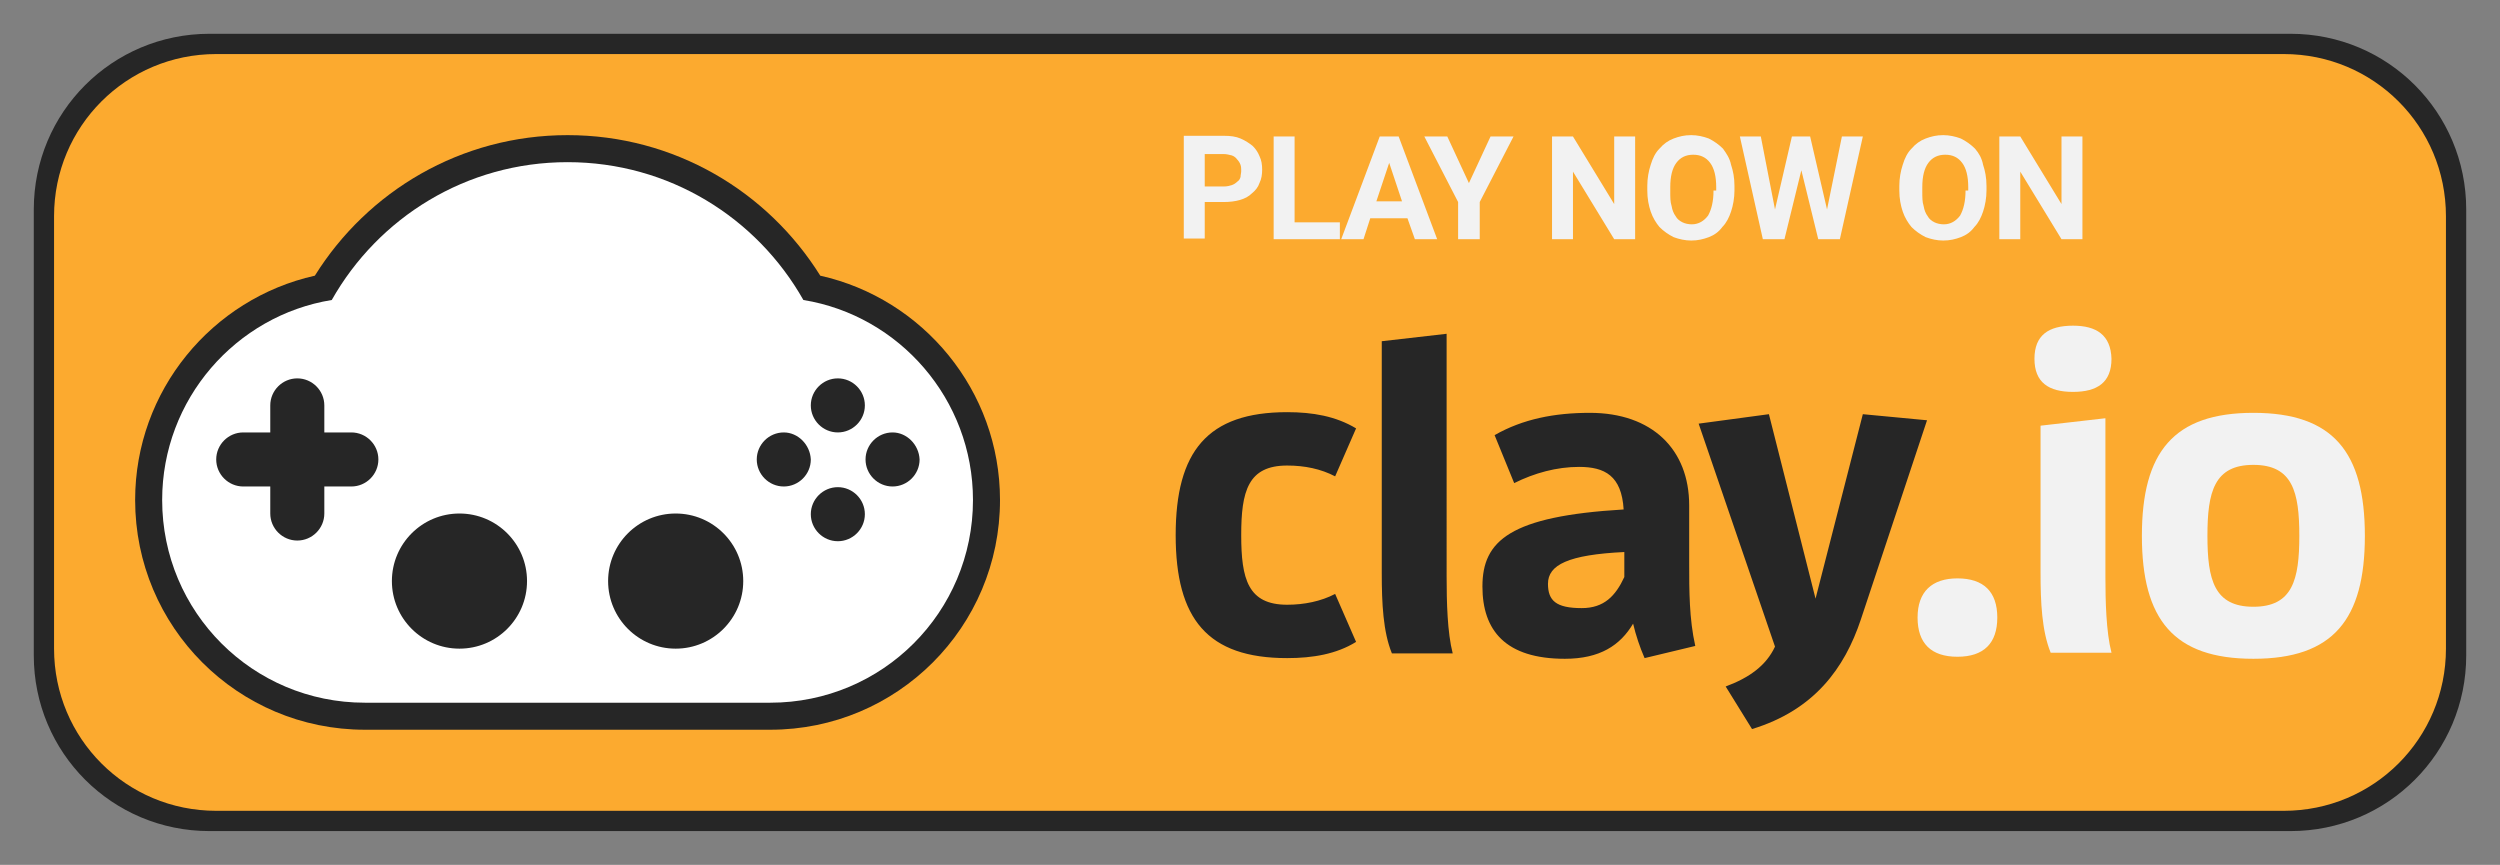 <?xml version="1.0" encoding="utf-8"?>
<!-- Generator: Adobe Illustrator 18.0.0, SVG Export Plug-In . SVG Version: 6.00 Build 0)  -->
<!DOCTYPE svg PUBLIC "-//W3C//DTD SVG 1.1//EN" "http://www.w3.org/Graphics/SVG/1.1/DTD/svg11.dtd">
<svg version="1.1" xmlns="http://www.w3.org/2000/svg" xmlns:xlink="http://www.w3.org/1999/xlink" x="0px" y="0px"
	 viewBox="0 0 370 128" enable-background="new 0 0 370 128" xml:space="preserve">
<rect x="0" y="0" width="370" height="128" fill="#808080" stroke="none"/>
<g id="Rectangle_1_3_" enable-background="new    ">
	<g id="Rectangle_1">
		<g>
			<path fill-rule="evenodd" clip-rule="evenodd" fill="#262626" d="M339,5H31C16.6,5,5,16.6,5,31v66c0,14.4,11.6,26,26,26h308
				c14.4,0,26-11.6,26-26V31C365,16.6,353.4,5,339,5z"/>
		</g>
	</g>
</g>
<g id="Rectangle_1_2_" enable-background="new    ">
	<g id="Rectangle_1_1_">
		<g>
			<path fill-rule="evenodd" clip-rule="evenodd" fill="#FCAA2F" d="M338,8H32C18.7,8,8,18.7,8,32v64c0,13.3,10.7,24,24,24h306
				c13.3,0,24-10.7,24-24V32C362,18.7,351.3,8,338,8z"/>
		</g>
	</g>
</g>
<g id="Rounded_Rectangle_1_3_" enable-background="new    ">
	<g id="Rounded_Rectangle_1">
		<g>
			<path fill="#262626" d="M121.4,40.8C113.6,28.3,99.8,20,84,20s-29.6,8.3-37.4,20.8C31.4,44.2,20,57.8,20,74c0,18.8,15.2,34,34,34
				h60c18.8,0,34-15.2,34-34C148,57.8,136.6,44.2,121.4,40.8z"/>
		</g>
	</g>
</g>
<g id="Rounded_Rectangle_1_2_" enable-background="new    ">
	<g id="Rounded_Rectangle_1_1_">
		<g>
			<path fill="#FFFFFF" d="M118.9,44.4C112,32.2,99,24,84,24s-28,8.2-34.9,20.4C34.9,46.7,24,59.1,24,74c0,16.6,13.4,30,30,30h60
				c16.6,0,30-13.4,30-30C144,59.1,133.1,46.7,118.9,44.4z"/>
		</g>
	</g>
</g>
<g id="Buttons_1_" enable-background="new    ">
	<g id="Buttons">
		<g>
			<path fill="#262626" d="M124,56c-2.2,0-4,1.8-4,4c0,2.2,1.8,4,4,4c2.2,0,4-1.8,4-4C128,57.8,126.2,56,124,56z M116,64
				c-2.2,0-4,1.8-4,4c0,2.2,1.8,4,4,4c2.2,0,4-1.8,4-4C119.9,65.8,118.1,64,116,64z M132.1,64c-2.2,0-4,1.8-4,4c0,2.2,1.8,4,4,4
				c2.2,0,4-1.8,4-4C136,65.8,134.2,64,132.1,64z M124,72.1c-2.2,0-4,1.8-4,4c0,2.2,1.8,4,4,4c2.2,0,4-1.8,4-4
				C128,73.9,126.2,72.1,124,72.1z"/>
		</g>
	</g>
</g>
<g id="Left_1_" enable-background="new    ">
	<g id="Left">
		<g>
			<circle fill-rule="evenodd" clip-rule="evenodd" fill="#262626" cx="68" cy="86" r="10"/>
		</g>
	</g>
</g>
<g id="Right_1_" enable-background="new    ">
	<g id="Right">
		<g>
			<circle fill-rule="evenodd" clip-rule="evenodd" fill="#262626" cx="100" cy="86" r="10"/>
		</g>
	</g>
</g>
<g id="D-Pad_1_" enable-background="new    ">
	<g id="D-Pad">
		<g>
			<path fill-rule="evenodd" clip-rule="evenodd" fill="#262626" d="M52,64h-4v-4c0-2.2-1.8-4-4-4s-4,1.8-4,4v4h-4c-2.2,0-4,1.8-4,4
				c0,2.2,1.8,4,4,4h4v4c0,2.2,1.8,4,4,4s4-1.8,4-4v-4h4c2.2,0,4-1.8,4-4C56,65.8,54.2,64,52,64z"/>
		</g>
	</g>
</g>
<g id="clay_1_" enable-background="new    ">
	<g id="clay">
		<g>
			<path fill="#262626" d="M190.5,68.9c2.6,0,5,0.5,7.1,1.6l3.1-7.1c-3-1.8-6.4-2.4-10.2-2.4c-11.8,0-16.5,5.8-16.5,18.2
				s4.7,18.2,16.5,18.2c3.8,0,7.3-0.6,10.2-2.4l-3.1-7.1c-2.1,1.1-4.6,1.6-7.1,1.6c-5.8,0-6.8-3.8-6.8-10.3S184.7,68.9,190.5,68.9z
				 M214.1,49.4l-9.6,1.1v34.3c0,4.5,0.2,8.7,1.5,11.9h9c-0.8-3.1-0.9-7.7-0.9-11.3V49.4z M250,74.8c0-8.3-5.5-13.7-14.7-13.7
				c-5.2,0-9.9,0.9-14.1,3.3l2.9,7.1c3-1.5,6.3-2.4,9.6-2.4c3.8,0,6.3,1.3,6.6,6.3c-16.8,1-20.9,4.6-20.9,11.4
				c0,6.5,3.4,10.7,12.2,10.7c5.2,0,8.2-2,10.1-5.2c0.4,1.7,1,3.5,1.7,5.1l7.5-1.8c-0.9-4-0.9-8.2-0.9-12.2V74.8z M240.4,85.4
				c-1.3,2.8-3,4.6-6.3,4.6c-3.8,0-5-1.1-5-3.6c0-2.8,3-4.3,11.3-4.7V85.4z M275.7,61.3l-7,27.3l-6.9-27.3l-10.4,1.4l11.3,33
				c-1.3,2.8-3.8,4.6-7.3,5.9l3.9,6.3c9.2-2.8,13.7-9,16.1-16.2l9.8-29.5L275.7,61.3z"/>
		</g>
	</g>
</g>
<g id="_x2E_io_1_" enable-background="new    ">
	<g id="_x2E_io">
		<g>
			<path fill="#F2F2F2" d="M289.7,85.6c-3.8,0-5.9,2-5.9,5.8c0,3.8,2,5.8,5.9,5.8s5.9-2,5.9-5.8C295.6,87.6,293.6,85.6,289.7,85.6z
				 M306.8,48.2c-3.6,0-5.7,1.4-5.7,4.9c0,3.5,2.1,4.9,5.7,4.9c3.6,0,5.7-1.4,5.7-4.9C312.4,49.6,310.3,48.2,306.8,48.2z
				 M311.6,61.9l-9.6,1.1v21.7c0,4.5,0.2,8.7,1.5,11.9h9c-0.8-3.1-0.9-7.7-0.9-11.3V61.9z M333.5,61.1c-11.8,0-16.5,5.8-16.5,18.2
				s4.7,18.2,16.5,18.2c11.8,0,16.5-5.8,16.5-18.2S345.3,61.1,333.5,61.1z M333.5,89.8c-5.8,0-6.8-4-6.8-10.5s1-10.5,6.8-10.5
				c5.8,0,6.8,4,6.8,10.5S339.3,89.8,333.5,89.8z"/>
		</g>
	</g>
</g>
<g id="Play_Now_On_1_" enable-background="new    ">
	<g id="Play_Now_On">
		<g>
			<path fill="#F2F2F2" d="M185.4,21.6c-0.5-0.4-1.1-0.8-1.8-1.1c-0.7-0.3-1.5-0.4-2.4-0.4h-6v15.2h3.1v-5.4h2.8
				c0.9,0,1.7-0.1,2.4-0.3c0.7-0.2,1.3-0.5,1.8-1c0.5-0.4,0.9-0.9,1.1-1.5c0.3-0.6,0.4-1.3,0.4-2c0-0.7-0.1-1.4-0.4-2
				C186.2,22.6,185.9,22.1,185.4,21.6z M183.6,26.2c-0.1,0.3-0.2,0.5-0.5,0.7c-0.2,0.2-0.5,0.4-0.8,0.5c-0.3,0.1-0.7,0.2-1.2,0.2
				h-2.8v-4.8h2.8c0.4,0,0.8,0.1,1.2,0.2c0.3,0.1,0.6,0.3,0.8,0.6c0.2,0.2,0.4,0.5,0.5,0.8c0.1,0.3,0.1,0.6,0.1,0.9
				C183.7,25.6,183.6,25.9,183.6,26.2z M191.6,20.2h-3.1v15.2h9.8v-2.5h-6.7V20.2z M204.2,20.2l-5.7,15.2h3.3l1-3.1h5.5l1.1,3.1h3.3
				l-5.7-15.2H204.2z M203.7,29.8l1.9-5.7l1.9,5.7H203.7z M217.4,27.1l-3.2-6.9h-3.4l5,9.7v5.5h3.2v-5.5l5-9.7h-3.4L217.4,27.1z
				 M238.9,30.2l-6.1-10h-3.1v15.2h3.1v-10l6.1,10h3.1V20.2h-3.1V30.2z M255,22c-0.6-0.6-1.3-1.1-2.1-1.5c-0.8-0.3-1.7-0.5-2.6-0.5
				c-1,0-1.8,0.2-2.6,0.5c-0.8,0.3-1.5,0.8-2.1,1.5c-0.6,0.6-1,1.4-1.3,2.4c-0.3,0.9-0.5,2-0.5,3.1v0.7c0,1.2,0.2,2.2,0.5,3.1
				c0.3,0.9,0.8,1.7,1.3,2.3c0.6,0.6,1.3,1.1,2.1,1.5c0.8,0.3,1.7,0.5,2.6,0.5c1,0,1.8-0.2,2.6-0.5c0.8-0.3,1.5-0.8,2-1.5
				c0.6-0.6,1-1.4,1.3-2.3c0.3-0.9,0.5-2,0.5-3.1v-0.7c0-1.2-0.2-2.2-0.5-3.1C256,23.4,255.5,22.7,255,22z M253.6,28.2
				c0,1.6-0.3,2.8-0.8,3.7c-0.6,0.8-1.4,1.3-2.4,1.3c-0.5,0-1-0.1-1.4-0.3c-0.4-0.2-0.8-0.5-1-0.9c-0.3-0.4-0.5-0.9-0.6-1.5
				c-0.2-0.6-0.2-1.3-0.2-2.1v-0.7c0-1.6,0.3-2.8,0.9-3.6c0.6-0.8,1.4-1.2,2.5-1.2c1.1,0,1.9,0.4,2.5,1.2c0.6,0.8,0.9,2,0.9,3.6
				V28.2z M270.4,31l-2.5-10.8h-2.7L262.7,31l-2.1-10.8h-3.1l3.4,15.2h3.2l2.5-10.2l2.5,10.2h3.2l3.4-15.2h-3.1L270.4,31z M292.3,22
				c-0.6-0.6-1.3-1.1-2.1-1.5c-0.8-0.3-1.7-0.5-2.6-0.5c-1,0-1.8,0.2-2.6,0.5c-0.8,0.3-1.5,0.8-2.1,1.5c-0.6,0.6-1,1.4-1.3,2.4
				c-0.3,0.9-0.5,2-0.5,3.1v0.7c0,1.2,0.2,2.2,0.5,3.1c0.3,0.9,0.8,1.7,1.3,2.3c0.6,0.6,1.3,1.1,2.1,1.5c0.8,0.3,1.7,0.5,2.6,0.5
				c1,0,1.8-0.2,2.6-0.5c0.8-0.3,1.5-0.8,2-1.5c0.6-0.6,1-1.4,1.3-2.3c0.3-0.9,0.5-2,0.5-3.1v-0.7c0-1.2-0.2-2.2-0.5-3.1
				C293.3,23.4,292.9,22.7,292.3,22z M290.9,28.2c0,1.6-0.3,2.8-0.8,3.7c-0.6,0.8-1.4,1.3-2.4,1.3c-0.5,0-1-0.1-1.4-0.3
				c-0.4-0.2-0.8-0.5-1-0.9c-0.3-0.4-0.5-0.9-0.6-1.5c-0.2-0.6-0.2-1.3-0.2-2.1v-0.7c0-1.6,0.3-2.8,0.9-3.6c0.6-0.8,1.4-1.2,2.5-1.2
				c1.1,0,1.9,0.4,2.5,1.2c0.6,0.8,0.9,2,0.9,3.6V28.2z M305.1,20.2v10l-6.1-10h-3.1v15.2h3.1v-10l6.1,10h3.1V20.2H305.1z"/>
		</g>
	</g>
</g>
</svg>

